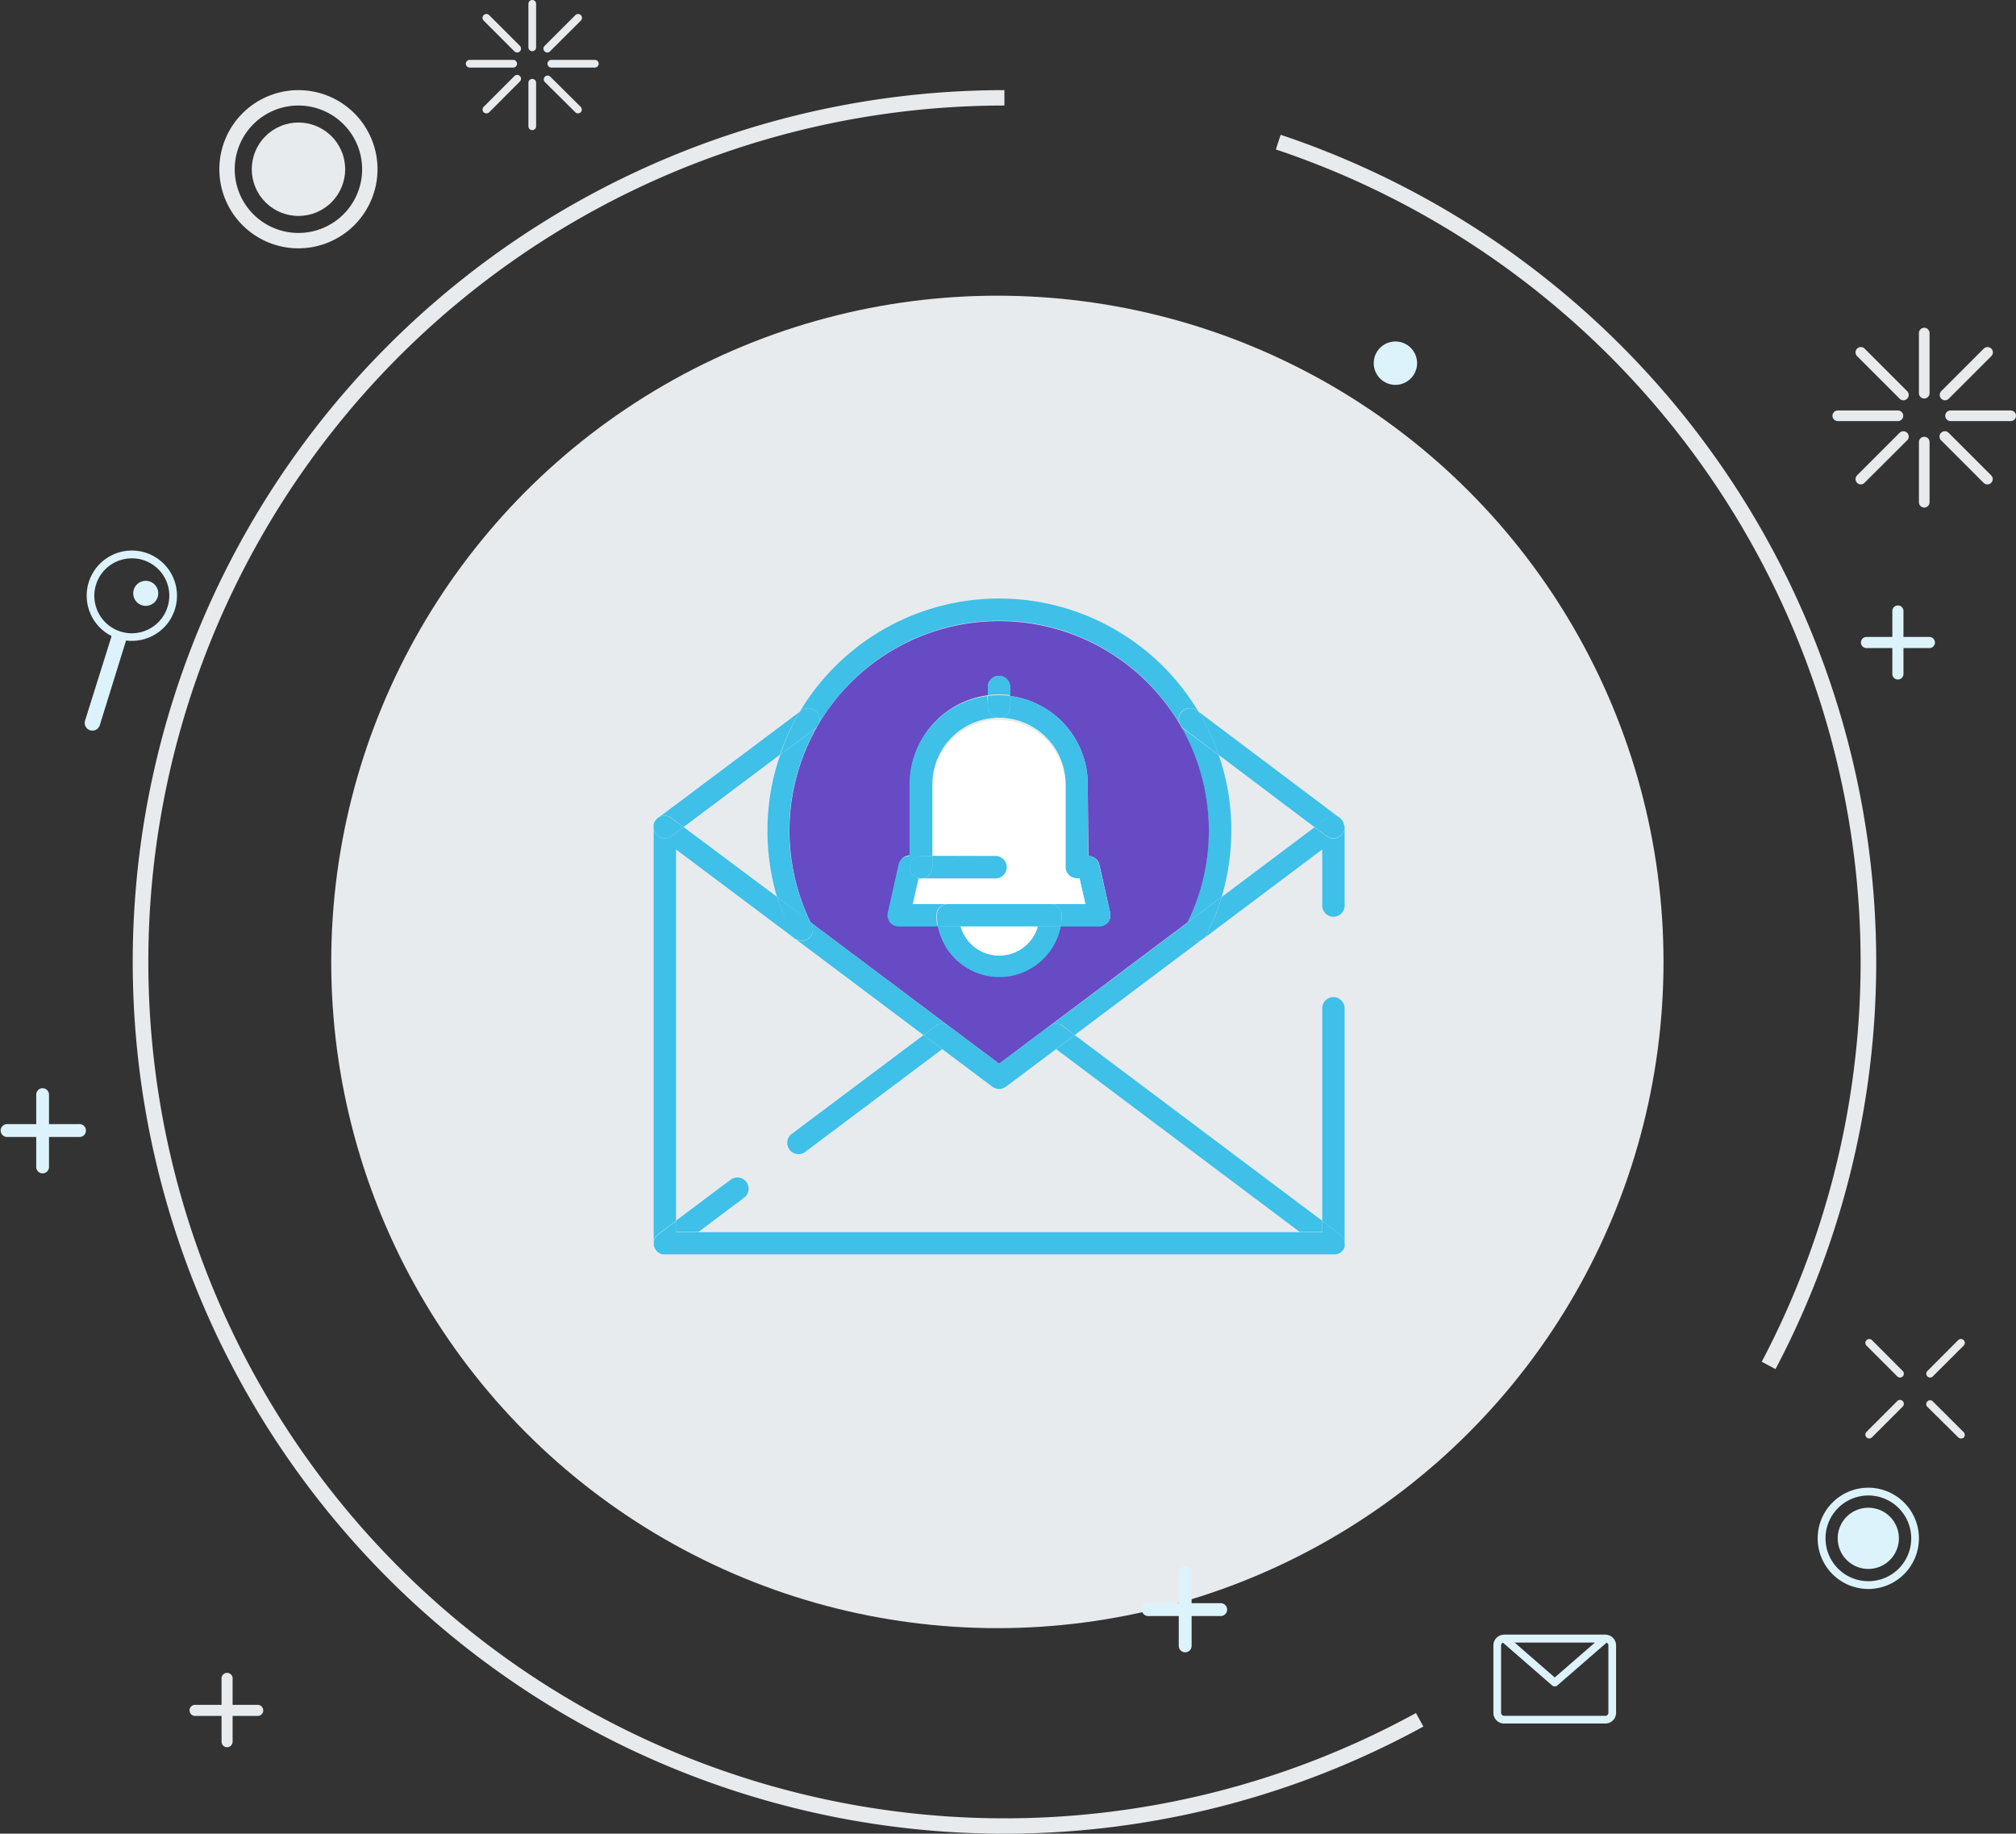 <svg xmlns="http://www.w3.org/2000/svg" viewBox="0 0 246.5 224.18"><rect x="0" y="0" width="246.5" height="224.18" fill="#333333" stroke="none"/><defs><style>.cls-1{fill:#e7ebee;}.cls-2{fill:#dcf3fb;}.cls-3{fill:#3ec0e8;}.cls-4{fill:#664bc4;}.cls-5{fill:#fff;}</style></defs><g id="Layer_1" data-name="Layer 1"><circle class="cls-1" cx="121.95" cy="117.6" r="81.45"/><path class="cls-1" d="M122.81,224.18a106.58,106.58,0,1,1,0-213.16V12.9a104.7,104.7,0,1,0,50.32,196.53l.91,1.65A106.68,106.68,0,0,1,122.81,224.18Z"/><path class="cls-1" d="M217.08,167.37l-1.67-.89A104.77,104.77,0,0,0,156,18.27l.59-1.79a106.66,106.66,0,0,1,60.51,150.89Z"/><path class="cls-1" d="M36.49,30.36a9.67,9.67,0,1,1,9.67-9.67A9.68,9.68,0,0,1,36.49,30.36Zm0-17.46a7.79,7.79,0,1,0,7.79,7.79A7.8,7.8,0,0,0,36.49,12.9Z"/><circle class="cls-1" cx="36.49" cy="20.69" r="5.71" transform="translate(-5.17 15.83) rotate(-22.9)"/><path class="cls-2" d="M228.44,194.26a6.19,6.19,0,1,1,6.19-6.19A6.19,6.19,0,0,1,228.44,194.26Zm0-11.43a5.24,5.24,0,1,0,5.25,5.24A5.25,5.25,0,0,0,228.44,182.83Z"/><path class="cls-2" d="M232.18,188.07a3.74,3.74,0,1,1-3.74-3.74A3.73,3.73,0,0,1,232.18,188.07Z"/><path class="cls-2" d="M173.27,44.39a2.65,2.65,0,1,1-2.65-2.64A2.65,2.65,0,0,1,173.27,44.39Z"/><path class="cls-1" d="M65.08,6.26a.47.47,0,0,1-.47-.47V.47a.47.47,0,1,1,.94,0V5.79A.47.47,0,0,1,65.08,6.26Z"/><path class="cls-1" d="M65.08,15.91a.47.47,0,0,1-.47-.47V10.12a.47.47,0,0,1,.94,0v5.32A.47.47,0,0,1,65.08,15.91Z"/><path class="cls-1" d="M72.73,8.26H67.41a.47.47,0,1,1,0-.94h5.32a.47.47,0,0,1,0,.94Z"/><path class="cls-1" d="M62.75,8.26H57.43a.47.47,0,1,1,0-.94h5.32a.47.47,0,0,1,0,.94Z"/><path class="cls-1" d="M66.92,6.42a.47.47,0,0,1-.33-.14.46.46,0,0,1,0-.67l3.76-3.76a.47.47,0,1,1,.67.67L67.25,6.28A.47.47,0,0,1,66.92,6.42Z"/><path class="cls-1" d="M59.47,13.86a.46.46,0,0,1-.33-.13.48.48,0,0,1,0-.67L62.9,9.3a.46.46,0,0,1,.67,0,.47.47,0,0,1,0,.66l-3.76,3.77A.48.48,0,0,1,59.47,13.86Z"/><path class="cls-1" d="M70.68,13.86a.46.46,0,0,1-.33-.13L66.59,10a.47.47,0,0,1,.66-.66L71,13.06a.48.48,0,0,1,0,.67A.5.5,0,0,1,70.68,13.86Z"/><path class="cls-1" d="M63.24,6.42a.51.51,0,0,1-.34-.14L59.14,2.52a.47.47,0,0,1,.67-.67l3.76,3.76a.48.48,0,0,1,0,.67A.47.47,0,0,1,63.24,6.42Z"/><path class="cls-1" d="M236,168.41a.43.43,0,0,1-.33-.14.45.45,0,0,1,0-.66l3.76-3.77a.47.47,0,0,1,.67.67l-3.77,3.76A.43.43,0,0,1,236,168.41Z"/><path class="cls-1" d="M228.55,175.86a.47.47,0,0,1-.33-.14.48.48,0,0,1,0-.67l3.76-3.76a.46.46,0,0,1,.67,0,.48.48,0,0,1,0,.67l-3.76,3.76A.51.51,0,0,1,228.55,175.86Z"/><path class="cls-1" d="M239.76,175.86a.47.47,0,0,1-.33-.14L235.67,172a.46.46,0,0,1,0-.67.45.45,0,0,1,.66,0l3.77,3.76a.48.48,0,0,1,0,.67A.51.51,0,0,1,239.76,175.86Z"/><path class="cls-1" d="M232.32,168.41a.47.47,0,0,1-.34-.14l-3.76-3.76a.47.47,0,0,1,.67-.67l3.76,3.77a.47.47,0,0,1,0,.66A.43.43,0,0,1,232.32,168.41Z"/><path class="cls-1" d="M235.28,48.72a.65.65,0,0,1-.65-.65V40.72a.65.65,0,1,1,1.3,0v7.35A.65.65,0,0,1,235.28,48.72Z"/><path class="cls-1" d="M235.28,62.05a.65.65,0,0,1-.65-.65V54.05a.65.65,0,1,1,1.3,0V61.4A.65.65,0,0,1,235.28,62.05Z"/><path class="cls-1" d="M245.85,51.48H238.5a.65.65,0,1,1,0-1.3h7.35a.65.65,0,1,1,0,1.3Z"/><path class="cls-1" d="M232.06,51.48h-7.35a.65.65,0,1,1,0-1.3h7.35a.65.65,0,1,1,0,1.3Z"/><path class="cls-1" d="M237.82,48.94a.66.66,0,0,1-.46-1.12l5.2-5.2a.66.66,0,0,1,.92,0,.64.64,0,0,1,0,.92l-5.2,5.2A.63.63,0,0,1,237.82,48.94Z"/><path class="cls-1" d="M227.53,59.22a.65.65,0,0,1-.46-.19.66.66,0,0,1,0-.92l5.2-5.2a.66.66,0,0,1,.92,0,.64.64,0,0,1,0,.92L228,59A.62.62,0,0,1,227.53,59.22Z"/><path class="cls-1" d="M243,59.22a.65.65,0,0,1-.46-.19l-5.2-5.2a.65.65,0,1,1,.92-.92l5.2,5.2a.64.64,0,0,1,0,.92A.62.62,0,0,1,243,59.22Z"/><path class="cls-1" d="M232.73,48.94a.66.66,0,0,1-.46-.2l-5.2-5.2a.65.65,0,0,1,.92-.92l5.2,5.2a.64.64,0,0,1,0,.92A.63.63,0,0,1,232.73,48.94Z"/><path class="cls-1" d="M27.76,213.61a.68.68,0,0,1-.67-.68v-7.65a.68.68,0,1,1,1.35,0v7.65A.68.68,0,0,1,27.76,213.61Z"/><path class="cls-1" d="M31.59,209.78H23.94a.68.68,0,1,1,0-1.35h7.65a.68.68,0,0,1,0,1.35Z"/><path class="cls-2" d="M144.91,202a.78.78,0,0,1-.78-.78v-8.85a.79.79,0,1,1,1.57,0v8.85A.78.78,0,0,1,144.91,202Z"/><path class="cls-2" d="M149.34,197.57h-8.85a.79.79,0,1,1,0-1.57h8.85a.79.79,0,0,1,0,1.57Z"/><path class="cls-2" d="M5.21,143.45a.78.78,0,0,1-.78-.78v-8.85a.78.78,0,0,1,1.56,0v8.85A.78.78,0,0,1,5.21,143.45Z"/><path class="cls-2" d="M9.63,139H.78a.79.79,0,0,1,0-1.57H9.63a.79.79,0,1,1,0,1.57Z"/><path class="cls-2" d="M232.06,83.07a.67.67,0,0,1-.68-.68V74.7a.68.68,0,1,1,1.36,0v7.69A.67.67,0,0,1,232.06,83.07Z"/><path class="cls-2" d="M235.91,79.23h-7.69a.68.68,0,1,1,0-1.36h7.69a.68.68,0,1,1,0,1.36Z"/><path class="cls-2" d="M16.13,78.35a5.44,5.44,0,0,1-1.64-.25,5.52,5.52,0,1,1,6.9-3.63h0a5.45,5.45,0,0,1-2.69,3.24A5.56,5.56,0,0,1,16.13,78.35Zm0-10.09a4.58,4.58,0,1,0,4.36,5.93h0a4.56,4.56,0,0,0-4.36-5.93Z"/><path class="cls-2" d="M14.63,77.65a6,6,0,0,1-.86-.36.2.2,0,0,0,0,.08L10.4,88.1a.94.94,0,1,0,1.8.56l3.33-10.73s0-.06,0-.09A6,6,0,0,1,14.63,77.65Z"/><path class="cls-2" d="M19.28,73a1.53,1.53,0,1,1-1-1.92A1.53,1.53,0,0,1,19.28,73Z"/><path class="cls-2" d="M196.3,210.71H183.91a1.31,1.31,0,0,1-1.31-1.31v-8.24a1.31,1.31,0,0,1,1.31-1.31H196.3a1.31,1.31,0,0,1,1.3,1.31v8.24A1.31,1.31,0,0,1,196.3,210.71Zm-12.39-9.92a.38.38,0,0,0-.37.37v8.24a.38.38,0,0,0,.37.37H196.3a.37.37,0,0,0,.36-.37v-8.24a.37.37,0,0,0-.36-.37Z"/><path class="cls-2" d="M190.1,206.17a.45.45,0,0,1-.31-.11l-6.19-5.38a.47.47,0,0,1,.31-.83H196.3a.47.47,0,0,1,.44.31.48.48,0,0,1-.13.52l-6.2,5.38A.45.45,0,0,1,190.1,206.17Zm-4.93-5.38,4.93,4.29,4.94-4.29Z"/><path class="cls-3" d="M164.41,123.24V152a1.35,1.35,0,0,0-.55-1.08l-2.19-1.64v-26a1.37,1.37,0,0,1,1.36-1.38A1.38,1.38,0,0,1,164.41,123.24Z"/><path class="cls-3" d="M164.41,101.12v9.58a1.38,1.38,0,0,1-1.38,1.38,1.37,1.37,0,0,1-1.36-1.38v-6.85l-14.65,11a1.35,1.35,0,0,0,.51-.57,28,28,0,0,0,1.85-4.62l11.36-8.53,1.47,1.1a1.42,1.42,0,0,0,.82.28,1.4,1.4,0,0,0,1.1-.55A1.36,1.36,0,0,0,164.41,101.12Z"/><path class="cls-3" d="M164.41,101.11h0a1.36,1.36,0,0,1-.28.82,1.4,1.4,0,0,1-1.1.55,1.42,1.42,0,0,1-.82-.28l-1.47-1.1,1.47-1.1a1.39,1.39,0,0,1,1.44-.13.75.75,0,0,1,.17.1l0,0,0,0a.61.61,0,0,1,.19.2.93.93,0,0,1,.18.26,1.51,1.51,0,0,1,.1.3A1,1,0,0,1,164.41,101.11Z"/><path class="cls-3" d="M164.41,101.11a1,1,0,0,0,0-.3A1,1,0,0,1,164.41,101.11Z"/><path class="cls-3" d="M164.41,152a.61.61,0,0,1,0,.23.63.63,0,0,1,0,.22,1.66,1.66,0,0,1-.06.16,1.39,1.39,0,0,1-1,.74,1.27,1.27,0,0,1-.28,0H81.29l-.28,0a1.26,1.26,0,0,1-.7-.39.84.84,0,0,1-.15-.18c0-.08-.09-.16-.13-.24a1.12,1.12,0,0,1-.08-.26,2.64,2.64,0,0,1,0-.28,1.33,1.33,0,0,1,.53-1.08l2.2-1.66v1.38h79v-1.36l2.19,1.64A1.35,1.35,0,0,1,164.41,152Z"/><path class="cls-3" d="M164.33,152.42a.63.63,0,0,0,0-.22A.59.59,0,0,1,164.33,152.42Z"/><path class="cls-3" d="M164.37,100.81a1.51,1.51,0,0,0-.1-.3A.76.76,0,0,1,164.37,100.81Z"/><path class="cls-3" d="M164.27,152.58a1.66,1.66,0,0,0,.06-.16A1.66,1.66,0,0,1,164.27,152.58Z"/><path class="cls-3" d="M164.27,100.51a.93.93,0,0,0-.18-.26A.76.76,0,0,1,164.27,100.51Z"/><path class="cls-3" d="M164.09,100.25a.61.61,0,0,0-.19-.2A.61.61,0,0,1,164.09,100.25Z"/><path class="cls-3" d="M146.54,87l17.28,13a.75.75,0,0,0-.17-.1,1.39,1.39,0,0,0-1.44.13l-1.47,1.1L149,92.28A27,27,0,0,0,146.54,87Z"/><path class="cls-3" d="M163,153.35a1.27,1.27,0,0,0,.28,0A1.27,1.27,0,0,1,163,153.35Z"/><polygon class="cls-3" points="161.67 149.25 161.67 150.61 158.92 150.61 129.13 128.26 131.41 126.54 161.67 149.25"/><path class="cls-3" d="M150.55,101.56a28.5,28.5,0,0,1-1.17,8.08l-4.17,3.12a25.51,25.51,0,0,0-1-24.2h0a1.37,1.37,0,0,0,.41.5L149,92.28A27.65,27.65,0,0,1,150.55,101.56Z"/><path class="cls-3" d="M145.21,112.76l4.17-3.12a28,28,0,0,1-1.85,4.62,1.31,1.31,0,0,1-1.21.76,1.51,1.51,0,0,1-.62-.14,1.38,1.38,0,0,1-.62-1.85C145.12,112.94,145.18,112.85,145.21,112.76Z"/><path class="cls-3" d="M149,92.28l-4.29-3.22a1.37,1.37,0,0,1-.41-.5,1.35,1.35,0,0,1,.13-1.43,1.38,1.38,0,0,1,1.93-.26l.21.15A27,27,0,0,1,149,92.28Z"/><path class="cls-3" d="M147,114.83,131.4,126.54,130,125.45a1.4,1.4,0,0,0-1.65,0l16.91-12.69c0,.09-.09.18-.13.27a1.38,1.38,0,0,0,.62,1.85,1.51,1.51,0,0,0,.62.14A1.34,1.34,0,0,0,147,114.83Z"/><path class="cls-3" d="M146.54,87l-.21-.15a1.38,1.38,0,0,0-1.93.26,1.35,1.35,0,0,0-.13,1.43h0a25.61,25.61,0,0,0-44.35.29l0,0a1.35,1.35,0,0,0,0-1.7A1.38,1.38,0,0,0,98,86.85l-.2.15a28.38,28.38,0,0,1,48.73,0Z"/><path class="cls-4" d="M147.81,101.56a25.29,25.29,0,0,1-2.6,11.2L128.3,125.45l-6.13,4.6-6.15-4.6L99.11,112.76a25.59,25.59,0,0,1,.8-23.91,25.64,25.64,0,0,1,47.9,12.71Zm-12.33,11.2a1.42,1.42,0,0,0,.27-1.16l-1.32-5.88a1.38,1.38,0,0,0-1.34-1.07L133,95.88a10.87,10.87,0,0,0-9.51-10.79V84a1.37,1.37,0,0,0-1.36-1.38A1.38,1.38,0,0,0,120.79,84v1a10.9,10.9,0,0,0-9.51,10.79s0,8.77,0,8.77a1.38,1.38,0,0,0-1.34,1.07l-1.32,5.88a1.38,1.38,0,0,0,.26,1.16,1.37,1.37,0,0,0,1.08.51h4.73a7.64,7.64,0,0,0,15,0h4.72A1.36,1.36,0,0,0,135.48,112.76Z"/><path class="cls-3" d="M135.75,111.6a1.42,1.42,0,0,1-.27,1.16,1.36,1.36,0,0,1-1.07.51h-4.72a7,7,0,0,0,.13-1.36,1.38,1.38,0,0,0-1.38-1.38h4.26l-.71-3.14h-.32A1.38,1.38,0,0,1,130.3,106V95.88a8.14,8.14,0,0,0-8.13-8.13,1.37,1.37,0,0,0,1.36-1.38V85.09A10.87,10.87,0,0,1,133,95.88l.05,8.77a1.38,1.38,0,0,1,1.34,1.07Z"/><path class="cls-5" d="M132,107.39l.71,3.14H111.63l.71-3.14h9.38a1.37,1.37,0,1,0,0-2.74H114V95.88a8.14,8.14,0,0,1,16.27,0V106a1.38,1.38,0,0,0,1.37,1.37Z"/><path class="cls-3" d="M131.4,126.54l-2.28,1.72-6.13,4.6a1.4,1.4,0,0,1-1.65,0l-6.13-4.6-2.28-1.72,1.45-1.09a1.38,1.38,0,0,1,1.64,0l6.15,4.6,6.13-4.6a1.4,1.4,0,0,1,1.65,0Z"/><path class="cls-3" d="M129.82,111.91a7,7,0,0,1-.13,1.36h-15a7,7,0,0,1-.13-1.36,1.37,1.37,0,0,1,1.37-1.38h12.55A1.38,1.38,0,0,1,129.82,111.91Z"/><path class="cls-3" d="M126.87,113.27h2.82a7.64,7.64,0,0,1-15,0h2.8a4.9,4.9,0,0,0,9.42,0Z"/><path class="cls-5" d="M117.45,113.27h9.42a4.9,4.9,0,0,1-9.42,0Z"/><path class="cls-3" d="M123.53,85.09v1.28a1.37,1.37,0,0,1-1.36,1.38,1.38,1.38,0,0,1-1.38-1.38V85.09a9,9,0,0,1,1.38-.1A8.8,8.8,0,0,1,123.53,85.09Z"/><path class="cls-3" d="M123.53,84v1a8.8,8.8,0,0,0-1.36-.1,9,9,0,0,0-1.38.1V84a1.38,1.38,0,0,1,1.38-1.38A1.37,1.37,0,0,1,123.53,84Z"/><path class="cls-3" d="M121.72,104.65a1.37,1.37,0,1,1,0,2.74h-9.06A1.37,1.37,0,0,0,114,106v-1.37Z"/><path class="cls-3" d="M120.79,86.37a1.38,1.38,0,0,0,1.38,1.38A8.13,8.13,0,0,0,114,95.88v8.77h-1.37a1.37,1.37,0,1,0,0,2.74h-.32l-.71,3.14h4.26a1.37,1.37,0,0,0-1.37,1.38,7,7,0,0,0,.13,1.36h-4.73a1.37,1.37,0,0,1-1.08-.51,1.38,1.38,0,0,1-.26-1.16l1.32-5.88a1.38,1.38,0,0,1,1.34-1.07s0-8.77,0-8.77a10.9,10.9,0,0,1,9.51-10.79Z"/><path class="cls-3" d="M99.11,112.76,116,125.45a1.38,1.38,0,0,0-1.64,0l-1.45,1.09L97.31,114.83a1.37,1.37,0,0,0,1.93-1.8Z"/><path class="cls-3" d="M115.21,128.26,98.37,140.89a1.38,1.38,0,0,1-1.65-2.2l16.21-12.15Z"/><path class="cls-3" d="M114,104.65V106a1.38,1.38,0,1,1-1.37-1.37Z"/><path class="cls-3" d="M99.92,87.13a1.35,1.35,0,0,1,0,1.7,1.06,1.06,0,0,1-.24.23l-4.28,3.21A26.9,26.9,0,0,1,97.81,87l.2-.15A1.38,1.38,0,0,1,99.92,87.13Z"/><path class="cls-3" d="M99.88,88.83l0,0a25.59,25.59,0,0,0-.8,23.91L95,109.64a28.49,28.49,0,0,1-1.16-8.08,27.91,27.91,0,0,1,1.57-9.29l4.28-3.21A1.06,1.06,0,0,0,99.88,88.83Z"/><path class="cls-3" d="M99.24,113a1.37,1.37,0,0,1-1.93,1.8s0,0-.06,0a1.19,1.19,0,0,1-.46-.53A29.84,29.84,0,0,1,95,109.64l4.16,3.12Z"/><path class="cls-3" d="M80.46,100,97.81,87a26.9,26.9,0,0,0-2.45,5.27l-11.78,8.84L82.11,100a1.39,1.39,0,0,0-1.44-.13,1.31,1.31,0,0,0-.27.19A.17.17,0,0,1,80.46,100Z"/><path class="cls-3" d="M97.25,114.79,82.66,103.85v45.38l-2.2,1.66a1.33,1.33,0,0,0-.53,1.08V101.11a1.42,1.42,0,0,0,.27.83,1.38,1.38,0,0,0,1.09.55,1.4,1.4,0,0,0,.82-.28l1.47-1.1L95,109.64a29.84,29.84,0,0,0,1.84,4.62A1.19,1.19,0,0,0,97.25,114.79Z"/><path class="cls-3" d="M91.26,144.5a1.39,1.39,0,0,1-.28,1.93l-5.58,4.18H82.66v-1.38l6.67-5A1.39,1.39,0,0,1,91.26,144.5Z"/><path class="cls-3" d="M83.58,101.11l-1.47,1.1a1.4,1.4,0,0,1-.82.28,1.38,1.38,0,0,1-1.09-.55,1.42,1.42,0,0,1-.27-.83,1.06,1.06,0,0,1,0-.31,1,1,0,0,1,.19-.46l.08-.11a.49.49,0,0,1,.16-.16,1.31,1.31,0,0,1,.27-.19,1.39,1.39,0,0,1,1.44.13Z"/><path class="cls-3" d="M81,153.32l.28,0Z"/><path class="cls-3" d="M80.16,152.75a.84.84,0,0,0,.15.18A.84.84,0,0,1,80.16,152.75Z"/><path class="cls-3" d="M80.24,100.23l-.08.11A1,1,0,0,1,80.24,100.23Z"/><path class="cls-3" d="M80,152.51c0,.08.08.16.13.24A1.12,1.12,0,0,1,80,152.51Z"/><path class="cls-3" d="M80,152.25a1.12,1.12,0,0,0,.08.26l0-.09A.47.47,0,0,1,80,152.25Z"/><path class="cls-3" d="M80,100.8a1.06,1.06,0,0,0,0,.31A1.06,1.06,0,0,1,80,100.8Z"/><path class="cls-3" d="M79.93,152a2.64,2.64,0,0,0,0,.28A1.32,1.32,0,0,1,79.93,152Z"/></g></svg>